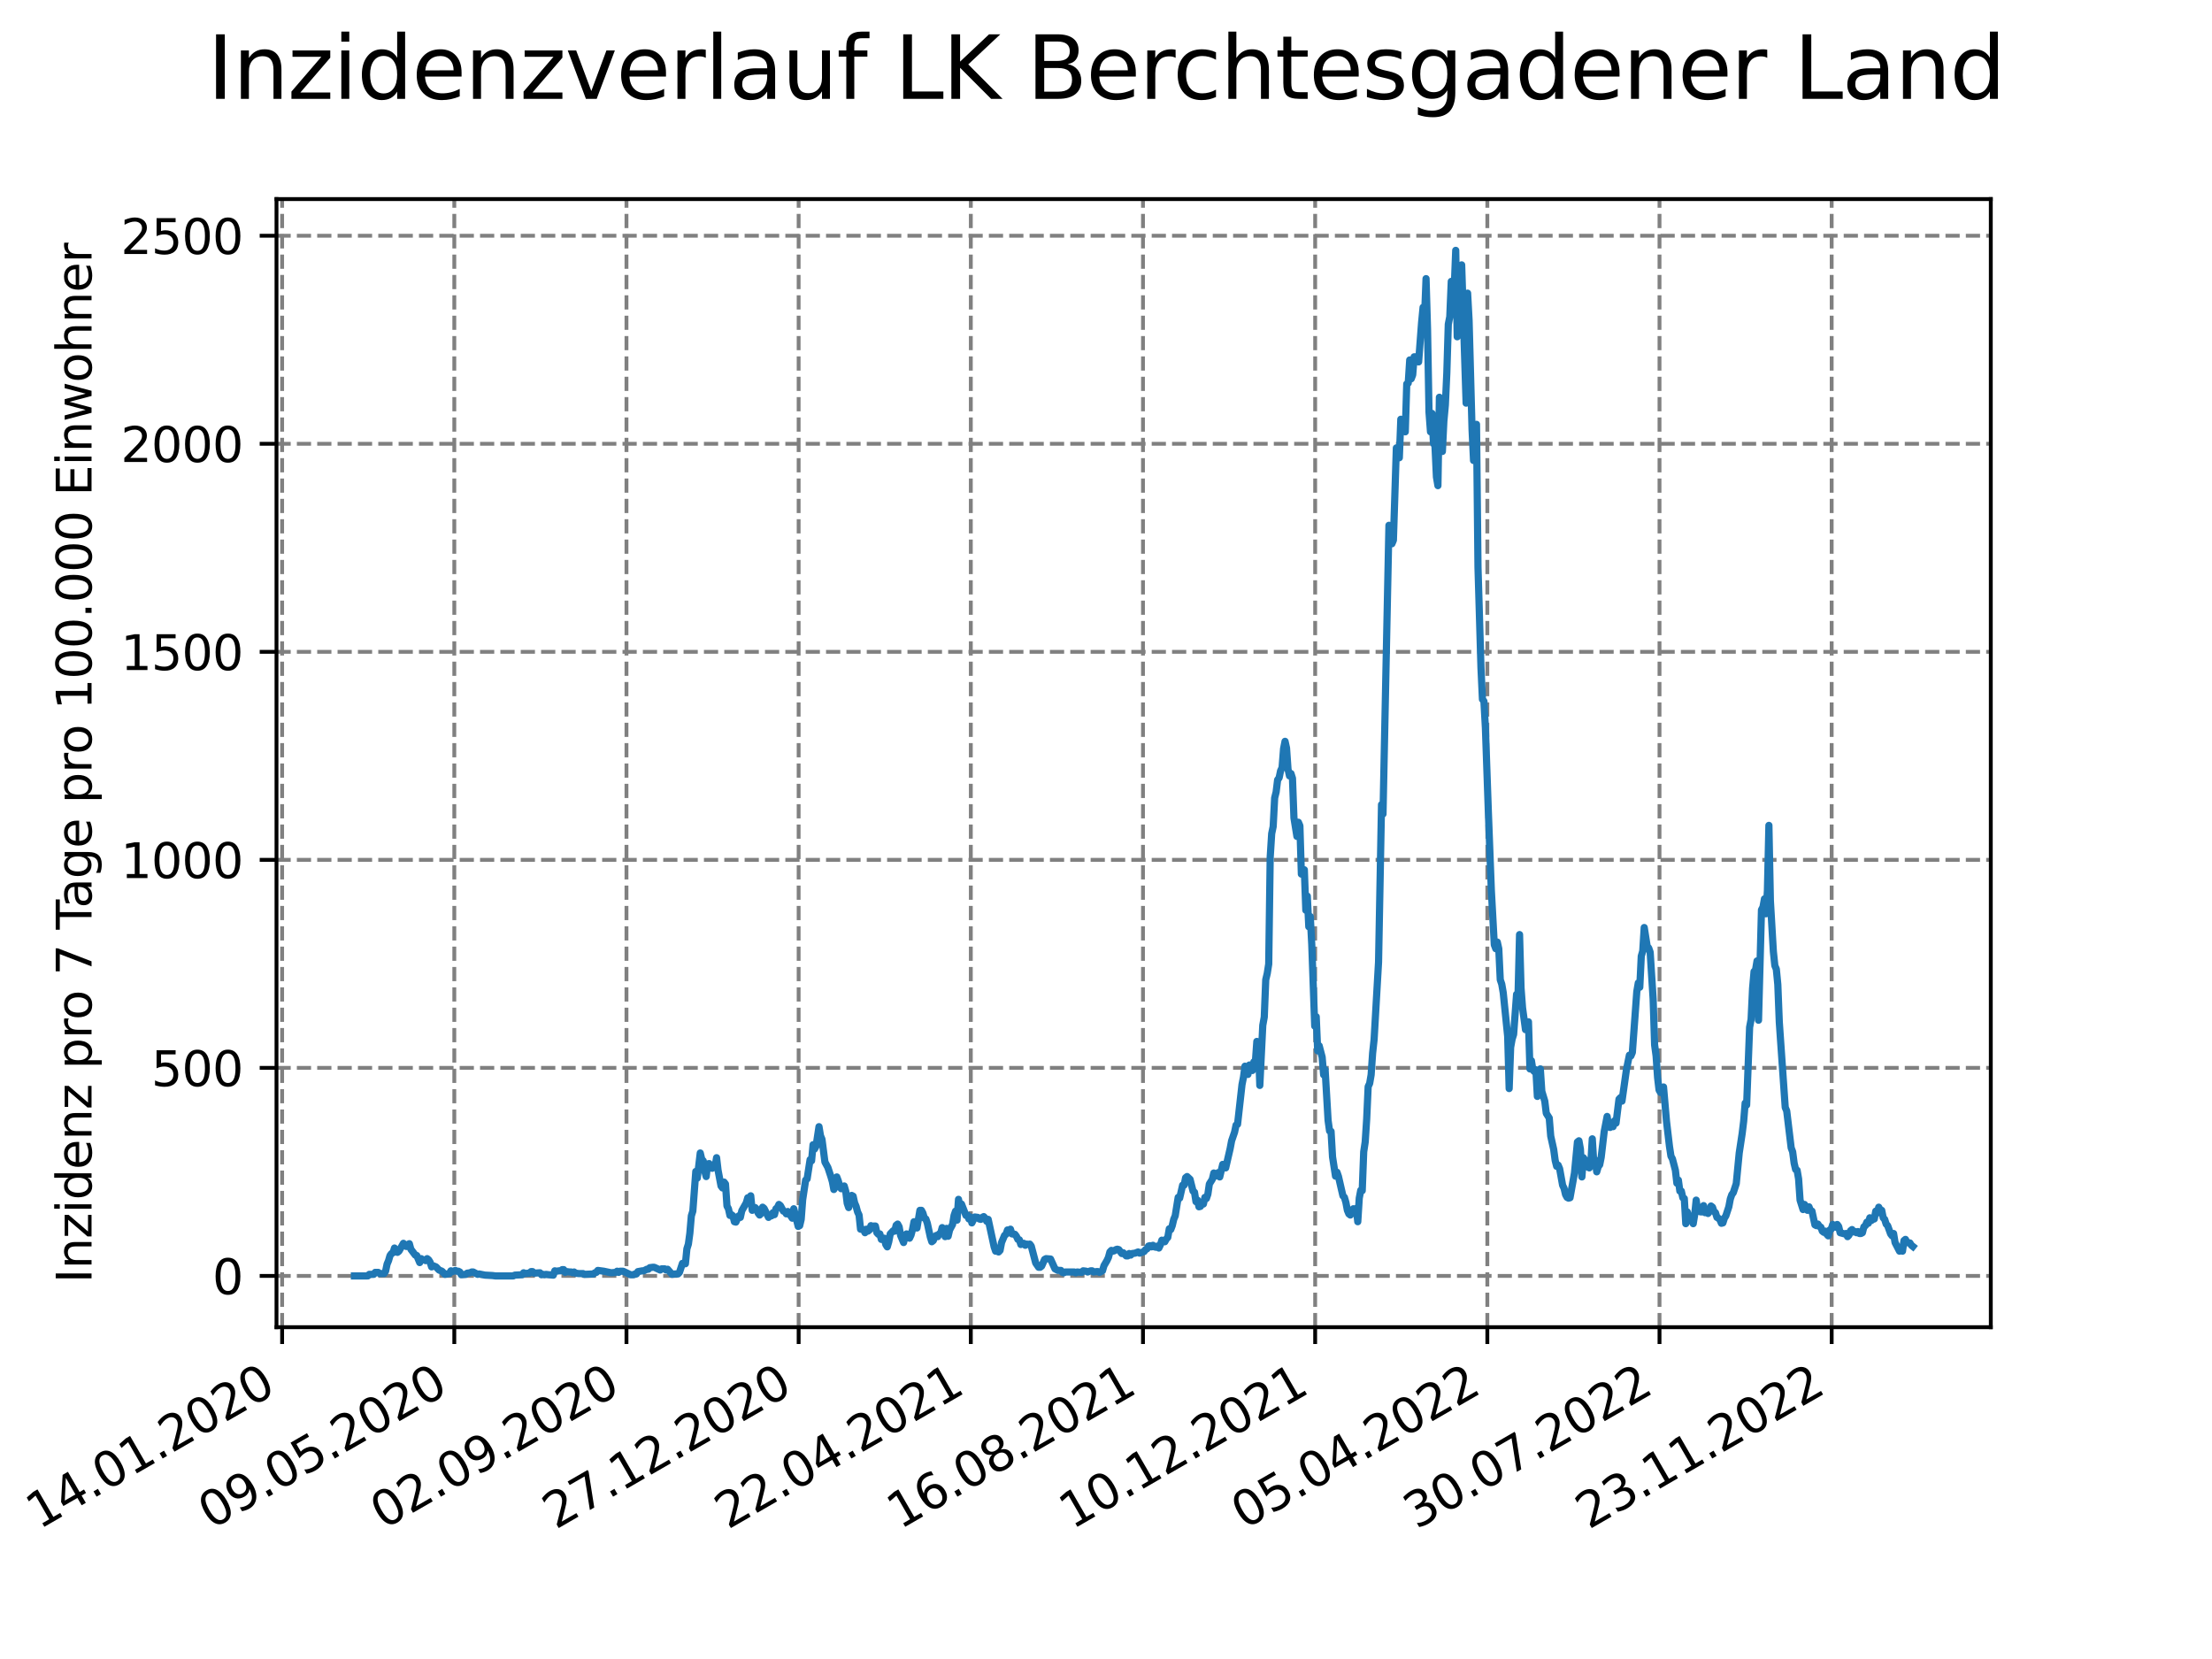 <?xml version="1.0" encoding="utf-8" standalone="no"?>
<!DOCTYPE svg PUBLIC "-//W3C//DTD SVG 1.1//EN"
  "http://www.w3.org/Graphics/SVG/1.1/DTD/svg11.dtd">
<svg xmlns:xlink="http://www.w3.org/1999/xlink" width="460.8pt" height="345.6pt" viewBox="0 0 460.8 345.6" xmlns="http://www.w3.org/2000/svg" version="1.1">
 <defs>
  <style type="text/css">*{stroke-linejoin: round; stroke-linecap: butt}</style>
 </defs>
 <g id="figure_1">
  <g id="patch_1">
   <path d="M 0 345.6 
L 460.8 345.6 
L 460.8 0 
L 0 0 
z
" style="fill: #ffffff"/>
  </g>
  <g id="axes_1">
   <g id="patch_2">
    <path d="M 57.6 276.48 
L 414.72 276.48 
L 414.72 41.472 
L 57.6 41.472 
z
" style="fill: #ffffff"/>
   </g>
   <g id="matplotlib.axis_1">
    <g id="xtick_1">
     <g id="line2d_1">
      <path d="M 58.772 276.48 
L 58.772 41.472 
" clip-path="url(#p7370168aea)" style="fill: none; stroke-dasharray: 2.96,1.28; stroke-dashoffset: 0; stroke: #808080; stroke-width: 0.8"/>
     </g>
     <g id="line2d_2">
      <defs>
       <path id="m47072ace1e" d="M 0 0 
L 0 3.5 
" style="stroke: #000000; stroke-width: 0.8"/>
      </defs>
      <g>
       <use xlink:href="#m47072ace1e" x="58.772" y="276.48" style="stroke: #000000; stroke-width: 0.8"/>
      </g>
     </g>
     <g id="text_1">
      <!-- 14.01.2020 -->
      <g transform="translate(8.147 318.689) rotate(-30) scale(0.1 -0.1)">
       <defs>
        <path id="DejaVuSans-31" d="M 794 531 
L 1825 531 
L 1825 4091 
L 703 3866 
L 703 4441 
L 1819 4666 
L 2450 4666 
L 2450 531 
L 3481 531 
L 3481 0 
L 794 0 
L 794 531 
z
" transform="scale(0.016)"/>
        <path id="DejaVuSans-34" d="M 2419 4116 
L 825 1625 
L 2419 1625 
L 2419 4116 
z
M 2253 4666 
L 3047 4666 
L 3047 1625 
L 3713 1625 
L 3713 1100 
L 3047 1100 
L 3047 0 
L 2419 0 
L 2419 1100 
L 313 1100 
L 313 1709 
L 2253 4666 
z
" transform="scale(0.016)"/>
        <path id="DejaVuSans-2e" d="M 684 794 
L 1344 794 
L 1344 0 
L 684 0 
L 684 794 
z
" transform="scale(0.016)"/>
        <path id="DejaVuSans-30" d="M 2034 4250 
Q 1547 4250 1301 3770 
Q 1056 3291 1056 2328 
Q 1056 1369 1301 889 
Q 1547 409 2034 409 
Q 2525 409 2770 889 
Q 3016 1369 3016 2328 
Q 3016 3291 2770 3770 
Q 2525 4250 2034 4250 
z
M 2034 4750 
Q 2819 4750 3233 4129 
Q 3647 3509 3647 2328 
Q 3647 1150 3233 529 
Q 2819 -91 2034 -91 
Q 1250 -91 836 529 
Q 422 1150 422 2328 
Q 422 3509 836 4129 
Q 1250 4750 2034 4750 
z
" transform="scale(0.016)"/>
        <path id="DejaVuSans-32" d="M 1228 531 
L 3431 531 
L 3431 0 
L 469 0 
L 469 531 
Q 828 903 1448 1529 
Q 2069 2156 2228 2338 
Q 2531 2678 2651 2914 
Q 2772 3150 2772 3378 
Q 2772 3750 2511 3984 
Q 2250 4219 1831 4219 
Q 1534 4219 1204 4116 
Q 875 4013 500 3803 
L 500 4441 
Q 881 4594 1212 4672 
Q 1544 4750 1819 4750 
Q 2544 4750 2975 4387 
Q 3406 4025 3406 3419 
Q 3406 3131 3298 2873 
Q 3191 2616 2906 2266 
Q 2828 2175 2409 1742 
Q 1991 1309 1228 531 
z
" transform="scale(0.016)"/>
       </defs>
       <use xlink:href="#DejaVuSans-31"/>
       <use xlink:href="#DejaVuSans-34" x="63.623"/>
       <use xlink:href="#DejaVuSans-2e" x="127.246"/>
       <use xlink:href="#DejaVuSans-30" x="159.033"/>
       <use xlink:href="#DejaVuSans-31" x="222.656"/>
       <use xlink:href="#DejaVuSans-2e" x="286.279"/>
       <use xlink:href="#DejaVuSans-32" x="318.066"/>
       <use xlink:href="#DejaVuSans-30" x="381.689"/>
       <use xlink:href="#DejaVuSans-32" x="445.312"/>
       <use xlink:href="#DejaVuSans-30" x="508.936"/>
      </g>
     </g>
    </g>
    <g id="xtick_2">
     <g id="line2d_3">
      <path d="M 94.639 276.48 
L 94.639 41.472 
" clip-path="url(#p7370168aea)" style="fill: none; stroke-dasharray: 2.96,1.28; stroke-dashoffset: 0; stroke: #808080; stroke-width: 0.8"/>
     </g>
     <g id="line2d_4">
      <g>
       <use xlink:href="#m47072ace1e" x="94.639" y="276.48" style="stroke: #000000; stroke-width: 0.8"/>
      </g>
     </g>
     <g id="text_2">
      <!-- 09.05.2020 -->
      <g transform="translate(44.014 318.689) rotate(-30) scale(0.1 -0.1)">
       <defs>
        <path id="DejaVuSans-39" d="M 703 97 
L 703 672 
Q 941 559 1184 500 
Q 1428 441 1663 441 
Q 2288 441 2617 861 
Q 2947 1281 2994 2138 
Q 2813 1869 2534 1725 
Q 2256 1581 1919 1581 
Q 1219 1581 811 2004 
Q 403 2428 403 3163 
Q 403 3881 828 4315 
Q 1253 4750 1959 4750 
Q 2769 4750 3195 4129 
Q 3622 3509 3622 2328 
Q 3622 1225 3098 567 
Q 2575 -91 1691 -91 
Q 1453 -91 1209 -44 
Q 966 3 703 97 
z
M 1959 2075 
Q 2384 2075 2632 2365 
Q 2881 2656 2881 3163 
Q 2881 3666 2632 3958 
Q 2384 4250 1959 4250 
Q 1534 4250 1286 3958 
Q 1038 3666 1038 3163 
Q 1038 2656 1286 2365 
Q 1534 2075 1959 2075 
z
" transform="scale(0.016)"/>
        <path id="DejaVuSans-35" d="M 691 4666 
L 3169 4666 
L 3169 4134 
L 1269 4134 
L 1269 2991 
Q 1406 3038 1543 3061 
Q 1681 3084 1819 3084 
Q 2600 3084 3056 2656 
Q 3513 2228 3513 1497 
Q 3513 744 3044 326 
Q 2575 -91 1722 -91 
Q 1428 -91 1123 -41 
Q 819 9 494 109 
L 494 744 
Q 775 591 1075 516 
Q 1375 441 1709 441 
Q 2250 441 2565 725 
Q 2881 1009 2881 1497 
Q 2881 1984 2565 2268 
Q 2250 2553 1709 2553 
Q 1456 2553 1204 2497 
Q 953 2441 691 2322 
L 691 4666 
z
" transform="scale(0.016)"/>
       </defs>
       <use xlink:href="#DejaVuSans-30"/>
       <use xlink:href="#DejaVuSans-39" x="63.623"/>
       <use xlink:href="#DejaVuSans-2e" x="127.246"/>
       <use xlink:href="#DejaVuSans-30" x="159.033"/>
       <use xlink:href="#DejaVuSans-35" x="222.656"/>
       <use xlink:href="#DejaVuSans-2e" x="286.279"/>
       <use xlink:href="#DejaVuSans-32" x="318.066"/>
       <use xlink:href="#DejaVuSans-30" x="381.689"/>
       <use xlink:href="#DejaVuSans-32" x="445.312"/>
       <use xlink:href="#DejaVuSans-30" x="508.936"/>
      </g>
     </g>
    </g>
    <g id="xtick_3">
     <g id="line2d_5">
      <path d="M 130.506 276.48 
L 130.506 41.472 
" clip-path="url(#p7370168aea)" style="fill: none; stroke-dasharray: 2.96,1.28; stroke-dashoffset: 0; stroke: #808080; stroke-width: 0.8"/>
     </g>
     <g id="line2d_6">
      <g>
       <use xlink:href="#m47072ace1e" x="130.506" y="276.48" style="stroke: #000000; stroke-width: 0.8"/>
      </g>
     </g>
     <g id="text_3">
      <!-- 02.09.2020 -->
      <g transform="translate(79.88 318.689) rotate(-30) scale(0.1 -0.1)">
       <use xlink:href="#DejaVuSans-30"/>
       <use xlink:href="#DejaVuSans-32" x="63.623"/>
       <use xlink:href="#DejaVuSans-2e" x="127.246"/>
       <use xlink:href="#DejaVuSans-30" x="159.033"/>
       <use xlink:href="#DejaVuSans-39" x="222.656"/>
       <use xlink:href="#DejaVuSans-2e" x="286.279"/>
       <use xlink:href="#DejaVuSans-32" x="318.066"/>
       <use xlink:href="#DejaVuSans-30" x="381.689"/>
       <use xlink:href="#DejaVuSans-32" x="445.312"/>
       <use xlink:href="#DejaVuSans-30" x="508.936"/>
      </g>
     </g>
    </g>
    <g id="xtick_4">
     <g id="line2d_7">
      <path d="M 166.372 276.48 
L 166.372 41.472 
" clip-path="url(#p7370168aea)" style="fill: none; stroke-dasharray: 2.96,1.28; stroke-dashoffset: 0; stroke: #808080; stroke-width: 0.8"/>
     </g>
     <g id="line2d_8">
      <g>
       <use xlink:href="#m47072ace1e" x="166.372" y="276.48" style="stroke: #000000; stroke-width: 0.8"/>
      </g>
     </g>
     <g id="text_4">
      <!-- 27.12.2020 -->
      <g transform="translate(115.747 318.689) rotate(-30) scale(0.1 -0.1)">
       <defs>
        <path id="DejaVuSans-37" d="M 525 4666 
L 3525 4666 
L 3525 4397 
L 1831 0 
L 1172 0 
L 2766 4134 
L 525 4134 
L 525 4666 
z
" transform="scale(0.016)"/>
       </defs>
       <use xlink:href="#DejaVuSans-32"/>
       <use xlink:href="#DejaVuSans-37" x="63.623"/>
       <use xlink:href="#DejaVuSans-2e" x="127.246"/>
       <use xlink:href="#DejaVuSans-31" x="159.033"/>
       <use xlink:href="#DejaVuSans-32" x="222.656"/>
       <use xlink:href="#DejaVuSans-2e" x="286.279"/>
       <use xlink:href="#DejaVuSans-32" x="318.066"/>
       <use xlink:href="#DejaVuSans-30" x="381.689"/>
       <use xlink:href="#DejaVuSans-32" x="445.312"/>
       <use xlink:href="#DejaVuSans-30" x="508.936"/>
      </g>
     </g>
    </g>
    <g id="xtick_5">
     <g id="line2d_9">
      <path d="M 202.239 276.48 
L 202.239 41.472 
" clip-path="url(#p7370168aea)" style="fill: none; stroke-dasharray: 2.96,1.28; stroke-dashoffset: 0; stroke: #808080; stroke-width: 0.8"/>
     </g>
     <g id="line2d_10">
      <g>
       <use xlink:href="#m47072ace1e" x="202.239" y="276.48" style="stroke: #000000; stroke-width: 0.8"/>
      </g>
     </g>
     <g id="text_5">
      <!-- 22.04.2021 -->
      <g transform="translate(151.614 318.689) rotate(-30) scale(0.1 -0.1)">
       <use xlink:href="#DejaVuSans-32"/>
       <use xlink:href="#DejaVuSans-32" x="63.623"/>
       <use xlink:href="#DejaVuSans-2e" x="127.246"/>
       <use xlink:href="#DejaVuSans-30" x="159.033"/>
       <use xlink:href="#DejaVuSans-34" x="222.656"/>
       <use xlink:href="#DejaVuSans-2e" x="286.279"/>
       <use xlink:href="#DejaVuSans-32" x="318.066"/>
       <use xlink:href="#DejaVuSans-30" x="381.689"/>
       <use xlink:href="#DejaVuSans-32" x="445.312"/>
       <use xlink:href="#DejaVuSans-31" x="508.936"/>
      </g>
     </g>
    </g>
    <g id="xtick_6">
     <g id="line2d_11">
      <path d="M 238.105 276.48 
L 238.105 41.472 
" clip-path="url(#p7370168aea)" style="fill: none; stroke-dasharray: 2.96,1.28; stroke-dashoffset: 0; stroke: #808080; stroke-width: 0.8"/>
     </g>
     <g id="line2d_12">
      <g>
       <use xlink:href="#m47072ace1e" x="238.105" y="276.48" style="stroke: #000000; stroke-width: 0.8"/>
      </g>
     </g>
     <g id="text_6">
      <!-- 16.08.2021 -->
      <g transform="translate(187.48 318.689) rotate(-30) scale(0.1 -0.1)">
       <defs>
        <path id="DejaVuSans-36" d="M 2113 2584 
Q 1688 2584 1439 2293 
Q 1191 2003 1191 1497 
Q 1191 994 1439 701 
Q 1688 409 2113 409 
Q 2538 409 2786 701 
Q 3034 994 3034 1497 
Q 3034 2003 2786 2293 
Q 2538 2584 2113 2584 
z
M 3366 4563 
L 3366 3988 
Q 3128 4100 2886 4159 
Q 2644 4219 2406 4219 
Q 1781 4219 1451 3797 
Q 1122 3375 1075 2522 
Q 1259 2794 1537 2939 
Q 1816 3084 2150 3084 
Q 2853 3084 3261 2657 
Q 3669 2231 3669 1497 
Q 3669 778 3244 343 
Q 2819 -91 2113 -91 
Q 1303 -91 875 529 
Q 447 1150 447 2328 
Q 447 3434 972 4092 
Q 1497 4750 2381 4750 
Q 2619 4750 2861 4703 
Q 3103 4656 3366 4563 
z
" transform="scale(0.016)"/>
        <path id="DejaVuSans-38" d="M 2034 2216 
Q 1584 2216 1326 1975 
Q 1069 1734 1069 1313 
Q 1069 891 1326 650 
Q 1584 409 2034 409 
Q 2484 409 2743 651 
Q 3003 894 3003 1313 
Q 3003 1734 2745 1975 
Q 2488 2216 2034 2216 
z
M 1403 2484 
Q 997 2584 770 2862 
Q 544 3141 544 3541 
Q 544 4100 942 4425 
Q 1341 4750 2034 4750 
Q 2731 4750 3128 4425 
Q 3525 4100 3525 3541 
Q 3525 3141 3298 2862 
Q 3072 2584 2669 2484 
Q 3125 2378 3379 2068 
Q 3634 1759 3634 1313 
Q 3634 634 3220 271 
Q 2806 -91 2034 -91 
Q 1263 -91 848 271 
Q 434 634 434 1313 
Q 434 1759 690 2068 
Q 947 2378 1403 2484 
z
M 1172 3481 
Q 1172 3119 1398 2916 
Q 1625 2713 2034 2713 
Q 2441 2713 2670 2916 
Q 2900 3119 2900 3481 
Q 2900 3844 2670 4047 
Q 2441 4250 2034 4250 
Q 1625 4250 1398 4047 
Q 1172 3844 1172 3481 
z
" transform="scale(0.016)"/>
       </defs>
       <use xlink:href="#DejaVuSans-31"/>
       <use xlink:href="#DejaVuSans-36" x="63.623"/>
       <use xlink:href="#DejaVuSans-2e" x="127.246"/>
       <use xlink:href="#DejaVuSans-30" x="159.033"/>
       <use xlink:href="#DejaVuSans-38" x="222.656"/>
       <use xlink:href="#DejaVuSans-2e" x="286.279"/>
       <use xlink:href="#DejaVuSans-32" x="318.066"/>
       <use xlink:href="#DejaVuSans-30" x="381.689"/>
       <use xlink:href="#DejaVuSans-32" x="445.312"/>
       <use xlink:href="#DejaVuSans-31" x="508.936"/>
      </g>
     </g>
    </g>
    <g id="xtick_7">
     <g id="line2d_13">
      <path d="M 273.972 276.48 
L 273.972 41.472 
" clip-path="url(#p7370168aea)" style="fill: none; stroke-dasharray: 2.96,1.28; stroke-dashoffset: 0; stroke: #808080; stroke-width: 0.8"/>
     </g>
     <g id="line2d_14">
      <g>
       <use xlink:href="#m47072ace1e" x="273.972" y="276.48" style="stroke: #000000; stroke-width: 0.8"/>
      </g>
     </g>
     <g id="text_7">
      <!-- 10.12.2021 -->
      <g transform="translate(223.347 318.689) rotate(-30) scale(0.1 -0.1)">
       <use xlink:href="#DejaVuSans-31"/>
       <use xlink:href="#DejaVuSans-30" x="63.623"/>
       <use xlink:href="#DejaVuSans-2e" x="127.246"/>
       <use xlink:href="#DejaVuSans-31" x="159.033"/>
       <use xlink:href="#DejaVuSans-32" x="222.656"/>
       <use xlink:href="#DejaVuSans-2e" x="286.279"/>
       <use xlink:href="#DejaVuSans-32" x="318.066"/>
       <use xlink:href="#DejaVuSans-30" x="381.689"/>
       <use xlink:href="#DejaVuSans-32" x="445.312"/>
       <use xlink:href="#DejaVuSans-31" x="508.936"/>
      </g>
     </g>
    </g>
    <g id="xtick_8">
     <g id="line2d_15">
      <path d="M 309.839 276.48 
L 309.839 41.472 
" clip-path="url(#p7370168aea)" style="fill: none; stroke-dasharray: 2.96,1.28; stroke-dashoffset: 0; stroke: #808080; stroke-width: 0.8"/>
     </g>
     <g id="line2d_16">
      <g>
       <use xlink:href="#m47072ace1e" x="309.839" y="276.48" style="stroke: #000000; stroke-width: 0.8"/>
      </g>
     </g>
     <g id="text_8">
      <!-- 05.04.2022 -->
      <g transform="translate(259.213 318.689) rotate(-30) scale(0.1 -0.1)">
       <use xlink:href="#DejaVuSans-30"/>
       <use xlink:href="#DejaVuSans-35" x="63.623"/>
       <use xlink:href="#DejaVuSans-2e" x="127.246"/>
       <use xlink:href="#DejaVuSans-30" x="159.033"/>
       <use xlink:href="#DejaVuSans-34" x="222.656"/>
       <use xlink:href="#DejaVuSans-2e" x="286.279"/>
       <use xlink:href="#DejaVuSans-32" x="318.066"/>
       <use xlink:href="#DejaVuSans-30" x="381.689"/>
       <use xlink:href="#DejaVuSans-32" x="445.312"/>
       <use xlink:href="#DejaVuSans-32" x="508.936"/>
      </g>
     </g>
    </g>
    <g id="xtick_9">
     <g id="line2d_17">
      <path d="M 345.705 276.48 
L 345.705 41.472 
" clip-path="url(#p7370168aea)" style="fill: none; stroke-dasharray: 2.96,1.28; stroke-dashoffset: 0; stroke: #808080; stroke-width: 0.8"/>
     </g>
     <g id="line2d_18">
      <g>
       <use xlink:href="#m47072ace1e" x="345.705" y="276.48" style="stroke: #000000; stroke-width: 0.8"/>
      </g>
     </g>
     <g id="text_9">
      <!-- 30.07.2022 -->
      <g transform="translate(295.08 318.689) rotate(-30) scale(0.1 -0.1)">
       <defs>
        <path id="DejaVuSans-33" d="M 2597 2516 
Q 3050 2419 3304 2112 
Q 3559 1806 3559 1356 
Q 3559 666 3084 287 
Q 2609 -91 1734 -91 
Q 1441 -91 1130 -33 
Q 819 25 488 141 
L 488 750 
Q 750 597 1062 519 
Q 1375 441 1716 441 
Q 2309 441 2620 675 
Q 2931 909 2931 1356 
Q 2931 1769 2642 2001 
Q 2353 2234 1838 2234 
L 1294 2234 
L 1294 2753 
L 1863 2753 
Q 2328 2753 2575 2939 
Q 2822 3125 2822 3475 
Q 2822 3834 2567 4026 
Q 2313 4219 1838 4219 
Q 1578 4219 1281 4162 
Q 984 4106 628 3988 
L 628 4550 
Q 988 4650 1302 4700 
Q 1616 4750 1894 4750 
Q 2613 4750 3031 4423 
Q 3450 4097 3450 3541 
Q 3450 3153 3228 2886 
Q 3006 2619 2597 2516 
z
" transform="scale(0.016)"/>
       </defs>
       <use xlink:href="#DejaVuSans-33"/>
       <use xlink:href="#DejaVuSans-30" x="63.623"/>
       <use xlink:href="#DejaVuSans-2e" x="127.246"/>
       <use xlink:href="#DejaVuSans-30" x="159.033"/>
       <use xlink:href="#DejaVuSans-37" x="222.656"/>
       <use xlink:href="#DejaVuSans-2e" x="286.279"/>
       <use xlink:href="#DejaVuSans-32" x="318.066"/>
       <use xlink:href="#DejaVuSans-30" x="381.689"/>
       <use xlink:href="#DejaVuSans-32" x="445.312"/>
       <use xlink:href="#DejaVuSans-32" x="508.936"/>
      </g>
     </g>
    </g>
    <g id="xtick_10">
     <g id="line2d_19">
      <path d="M 381.572 276.48 
L 381.572 41.472 
" clip-path="url(#p7370168aea)" style="fill: none; stroke-dasharray: 2.96,1.28; stroke-dashoffset: 0; stroke: #808080; stroke-width: 0.8"/>
     </g>
     <g id="line2d_20">
      <g>
       <use xlink:href="#m47072ace1e" x="381.572" y="276.48" style="stroke: #000000; stroke-width: 0.8"/>
      </g>
     </g>
     <g id="text_10">
      <!-- 23.11.2022 -->
      <g transform="translate(330.947 318.689) rotate(-30) scale(0.1 -0.1)">
       <use xlink:href="#DejaVuSans-32"/>
       <use xlink:href="#DejaVuSans-33" x="63.623"/>
       <use xlink:href="#DejaVuSans-2e" x="127.246"/>
       <use xlink:href="#DejaVuSans-31" x="159.033"/>
       <use xlink:href="#DejaVuSans-31" x="222.656"/>
       <use xlink:href="#DejaVuSans-2e" x="286.279"/>
       <use xlink:href="#DejaVuSans-32" x="318.066"/>
       <use xlink:href="#DejaVuSans-30" x="381.689"/>
       <use xlink:href="#DejaVuSans-32" x="445.312"/>
       <use xlink:href="#DejaVuSans-32" x="508.936"/>
      </g>
     </g>
    </g>
   </g>
   <g id="matplotlib.axis_2">
    <g id="ytick_1">
     <g id="line2d_21">
      <path d="M 57.6 265.798 
L 414.72 265.798 
" clip-path="url(#p7370168aea)" style="fill: none; stroke-dasharray: 2.96,1.28; stroke-dashoffset: 0; stroke: #808080; stroke-width: 0.8"/>
     </g>
     <g id="line2d_22">
      <defs>
       <path id="m7b3321e804" d="M 0 0 
L -3.5 0 
" style="stroke: #000000; stroke-width: 0.8"/>
      </defs>
      <g>
       <use xlink:href="#m7b3321e804" x="57.6" y="265.798" style="stroke: #000000; stroke-width: 0.8"/>
      </g>
     </g>
     <g id="text_11">
      <!-- 0 -->
      <g transform="translate(44.237 269.597) scale(0.1 -0.1)">
       <use xlink:href="#DejaVuSans-30"/>
      </g>
     </g>
    </g>
    <g id="ytick_2">
     <g id="line2d_23">
      <path d="M 57.6 222.46 
L 414.72 222.46 
" clip-path="url(#p7370168aea)" style="fill: none; stroke-dasharray: 2.96,1.28; stroke-dashoffset: 0; stroke: #808080; stroke-width: 0.8"/>
     </g>
     <g id="line2d_24">
      <g>
       <use xlink:href="#m7b3321e804" x="57.6" y="222.46" style="stroke: #000000; stroke-width: 0.8"/>
      </g>
     </g>
     <g id="text_12">
      <!-- 500 -->
      <g transform="translate(31.512 226.259) scale(0.1 -0.1)">
       <use xlink:href="#DejaVuSans-35"/>
       <use xlink:href="#DejaVuSans-30" x="63.623"/>
       <use xlink:href="#DejaVuSans-30" x="127.246"/>
      </g>
     </g>
    </g>
    <g id="ytick_3">
     <g id="line2d_25">
      <path d="M 57.6 179.122 
L 414.72 179.122 
" clip-path="url(#p7370168aea)" style="fill: none; stroke-dasharray: 2.96,1.28; stroke-dashoffset: 0; stroke: #808080; stroke-width: 0.8"/>
     </g>
     <g id="line2d_26">
      <g>
       <use xlink:href="#m7b3321e804" x="57.6" y="179.122" style="stroke: #000000; stroke-width: 0.8"/>
      </g>
     </g>
     <g id="text_13">
      <!-- 1000 -->
      <g transform="translate(25.15 182.921) scale(0.1 -0.1)">
       <use xlink:href="#DejaVuSans-31"/>
       <use xlink:href="#DejaVuSans-30" x="63.623"/>
       <use xlink:href="#DejaVuSans-30" x="127.246"/>
       <use xlink:href="#DejaVuSans-30" x="190.869"/>
      </g>
     </g>
    </g>
    <g id="ytick_4">
     <g id="line2d_27">
      <path d="M 57.6 135.784 
L 414.72 135.784 
" clip-path="url(#p7370168aea)" style="fill: none; stroke-dasharray: 2.96,1.28; stroke-dashoffset: 0; stroke: #808080; stroke-width: 0.8"/>
     </g>
     <g id="line2d_28">
      <g>
       <use xlink:href="#m7b3321e804" x="57.6" y="135.784" style="stroke: #000000; stroke-width: 0.8"/>
      </g>
     </g>
     <g id="text_14">
      <!-- 1500 -->
      <g transform="translate(25.15 139.583) scale(0.1 -0.1)">
       <use xlink:href="#DejaVuSans-31"/>
       <use xlink:href="#DejaVuSans-35" x="63.623"/>
       <use xlink:href="#DejaVuSans-30" x="127.246"/>
       <use xlink:href="#DejaVuSans-30" x="190.869"/>
      </g>
     </g>
    </g>
    <g id="ytick_5">
     <g id="line2d_29">
      <path d="M 57.6 92.446 
L 414.72 92.446 
" clip-path="url(#p7370168aea)" style="fill: none; stroke-dasharray: 2.96,1.28; stroke-dashoffset: 0; stroke: #808080; stroke-width: 0.8"/>
     </g>
     <g id="line2d_30">
      <g>
       <use xlink:href="#m7b3321e804" x="57.6" y="92.446" style="stroke: #000000; stroke-width: 0.8"/>
      </g>
     </g>
     <g id="text_15">
      <!-- 2000 -->
      <g transform="translate(25.15 96.245) scale(0.1 -0.1)">
       <use xlink:href="#DejaVuSans-32"/>
       <use xlink:href="#DejaVuSans-30" x="63.623"/>
       <use xlink:href="#DejaVuSans-30" x="127.246"/>
       <use xlink:href="#DejaVuSans-30" x="190.869"/>
      </g>
     </g>
    </g>
    <g id="ytick_6">
     <g id="line2d_31">
      <path d="M 57.6 49.108 
L 414.72 49.108 
" clip-path="url(#p7370168aea)" style="fill: none; stroke-dasharray: 2.96,1.28; stroke-dashoffset: 0; stroke: #808080; stroke-width: 0.8"/>
     </g>
     <g id="line2d_32">
      <g>
       <use xlink:href="#m7b3321e804" x="57.6" y="49.108" style="stroke: #000000; stroke-width: 0.8"/>
      </g>
     </g>
     <g id="text_16">
      <!-- 2500 -->
      <g transform="translate(25.15 52.907) scale(0.1 -0.1)">
       <use xlink:href="#DejaVuSans-32"/>
       <use xlink:href="#DejaVuSans-35" x="63.623"/>
       <use xlink:href="#DejaVuSans-30" x="127.246"/>
       <use xlink:href="#DejaVuSans-30" x="190.869"/>
      </g>
     </g>
    </g>
    <g id="text_17">
     <!-- Inzidenz pro 7 Tage pro 100.000 Einwohner -->
     <g transform="translate(19.07 267.301) rotate(-90) scale(0.1 -0.1)">
      <defs>
       <path id="DejaVuSans-49" d="M 628 4666 
L 1259 4666 
L 1259 0 
L 628 0 
L 628 4666 
z
" transform="scale(0.016)"/>
       <path id="DejaVuSans-6e" d="M 3513 2113 
L 3513 0 
L 2938 0 
L 2938 2094 
Q 2938 2591 2744 2837 
Q 2550 3084 2163 3084 
Q 1697 3084 1428 2787 
Q 1159 2491 1159 1978 
L 1159 0 
L 581 0 
L 581 3500 
L 1159 3500 
L 1159 2956 
Q 1366 3272 1645 3428 
Q 1925 3584 2291 3584 
Q 2894 3584 3203 3211 
Q 3513 2838 3513 2113 
z
" transform="scale(0.016)"/>
       <path id="DejaVuSans-7a" d="M 353 3500 
L 3084 3500 
L 3084 2975 
L 922 459 
L 3084 459 
L 3084 0 
L 275 0 
L 275 525 
L 2438 3041 
L 353 3041 
L 353 3500 
z
" transform="scale(0.016)"/>
       <path id="DejaVuSans-69" d="M 603 3500 
L 1178 3500 
L 1178 0 
L 603 0 
L 603 3500 
z
M 603 4863 
L 1178 4863 
L 1178 4134 
L 603 4134 
L 603 4863 
z
" transform="scale(0.016)"/>
       <path id="DejaVuSans-64" d="M 2906 2969 
L 2906 4863 
L 3481 4863 
L 3481 0 
L 2906 0 
L 2906 525 
Q 2725 213 2448 61 
Q 2172 -91 1784 -91 
Q 1150 -91 751 415 
Q 353 922 353 1747 
Q 353 2572 751 3078 
Q 1150 3584 1784 3584 
Q 2172 3584 2448 3432 
Q 2725 3281 2906 2969 
z
M 947 1747 
Q 947 1113 1208 752 
Q 1469 391 1925 391 
Q 2381 391 2643 752 
Q 2906 1113 2906 1747 
Q 2906 2381 2643 2742 
Q 2381 3103 1925 3103 
Q 1469 3103 1208 2742 
Q 947 2381 947 1747 
z
" transform="scale(0.016)"/>
       <path id="DejaVuSans-65" d="M 3597 1894 
L 3597 1613 
L 953 1613 
Q 991 1019 1311 708 
Q 1631 397 2203 397 
Q 2534 397 2845 478 
Q 3156 559 3463 722 
L 3463 178 
Q 3153 47 2828 -22 
Q 2503 -91 2169 -91 
Q 1331 -91 842 396 
Q 353 884 353 1716 
Q 353 2575 817 3079 
Q 1281 3584 2069 3584 
Q 2775 3584 3186 3129 
Q 3597 2675 3597 1894 
z
M 3022 2063 
Q 3016 2534 2758 2815 
Q 2500 3097 2075 3097 
Q 1594 3097 1305 2825 
Q 1016 2553 972 2059 
L 3022 2063 
z
" transform="scale(0.016)"/>
       <path id="DejaVuSans-20" transform="scale(0.016)"/>
       <path id="DejaVuSans-70" d="M 1159 525 
L 1159 -1331 
L 581 -1331 
L 581 3500 
L 1159 3500 
L 1159 2969 
Q 1341 3281 1617 3432 
Q 1894 3584 2278 3584 
Q 2916 3584 3314 3078 
Q 3713 2572 3713 1747 
Q 3713 922 3314 415 
Q 2916 -91 2278 -91 
Q 1894 -91 1617 61 
Q 1341 213 1159 525 
z
M 3116 1747 
Q 3116 2381 2855 2742 
Q 2594 3103 2138 3103 
Q 1681 3103 1420 2742 
Q 1159 2381 1159 1747 
Q 1159 1113 1420 752 
Q 1681 391 2138 391 
Q 2594 391 2855 752 
Q 3116 1113 3116 1747 
z
" transform="scale(0.016)"/>
       <path id="DejaVuSans-72" d="M 2631 2963 
Q 2534 3019 2420 3045 
Q 2306 3072 2169 3072 
Q 1681 3072 1420 2755 
Q 1159 2438 1159 1844 
L 1159 0 
L 581 0 
L 581 3500 
L 1159 3500 
L 1159 2956 
Q 1341 3275 1631 3429 
Q 1922 3584 2338 3584 
Q 2397 3584 2469 3576 
Q 2541 3569 2628 3553 
L 2631 2963 
z
" transform="scale(0.016)"/>
       <path id="DejaVuSans-6f" d="M 1959 3097 
Q 1497 3097 1228 2736 
Q 959 2375 959 1747 
Q 959 1119 1226 758 
Q 1494 397 1959 397 
Q 2419 397 2687 759 
Q 2956 1122 2956 1747 
Q 2956 2369 2687 2733 
Q 2419 3097 1959 3097 
z
M 1959 3584 
Q 2709 3584 3137 3096 
Q 3566 2609 3566 1747 
Q 3566 888 3137 398 
Q 2709 -91 1959 -91 
Q 1206 -91 779 398 
Q 353 888 353 1747 
Q 353 2609 779 3096 
Q 1206 3584 1959 3584 
z
" transform="scale(0.016)"/>
       <path id="DejaVuSans-54" d="M -19 4666 
L 3928 4666 
L 3928 4134 
L 2272 4134 
L 2272 0 
L 1638 0 
L 1638 4134 
L -19 4134 
L -19 4666 
z
" transform="scale(0.016)"/>
       <path id="DejaVuSans-61" d="M 2194 1759 
Q 1497 1759 1228 1600 
Q 959 1441 959 1056 
Q 959 750 1161 570 
Q 1363 391 1709 391 
Q 2188 391 2477 730 
Q 2766 1069 2766 1631 
L 2766 1759 
L 2194 1759 
z
M 3341 1997 
L 3341 0 
L 2766 0 
L 2766 531 
Q 2569 213 2275 61 
Q 1981 -91 1556 -91 
Q 1019 -91 701 211 
Q 384 513 384 1019 
Q 384 1609 779 1909 
Q 1175 2209 1959 2209 
L 2766 2209 
L 2766 2266 
Q 2766 2663 2505 2880 
Q 2244 3097 1772 3097 
Q 1472 3097 1187 3025 
Q 903 2953 641 2809 
L 641 3341 
Q 956 3463 1253 3523 
Q 1550 3584 1831 3584 
Q 2591 3584 2966 3190 
Q 3341 2797 3341 1997 
z
" transform="scale(0.016)"/>
       <path id="DejaVuSans-67" d="M 2906 1791 
Q 2906 2416 2648 2759 
Q 2391 3103 1925 3103 
Q 1463 3103 1205 2759 
Q 947 2416 947 1791 
Q 947 1169 1205 825 
Q 1463 481 1925 481 
Q 2391 481 2648 825 
Q 2906 1169 2906 1791 
z
M 3481 434 
Q 3481 -459 3084 -895 
Q 2688 -1331 1869 -1331 
Q 1566 -1331 1297 -1286 
Q 1028 -1241 775 -1147 
L 775 -588 
Q 1028 -725 1275 -790 
Q 1522 -856 1778 -856 
Q 2344 -856 2625 -561 
Q 2906 -266 2906 331 
L 2906 616 
Q 2728 306 2450 153 
Q 2172 0 1784 0 
Q 1141 0 747 490 
Q 353 981 353 1791 
Q 353 2603 747 3093 
Q 1141 3584 1784 3584 
Q 2172 3584 2450 3431 
Q 2728 3278 2906 2969 
L 2906 3500 
L 3481 3500 
L 3481 434 
z
" transform="scale(0.016)"/>
       <path id="DejaVuSans-45" d="M 628 4666 
L 3578 4666 
L 3578 4134 
L 1259 4134 
L 1259 2753 
L 3481 2753 
L 3481 2222 
L 1259 2222 
L 1259 531 
L 3634 531 
L 3634 0 
L 628 0 
L 628 4666 
z
" transform="scale(0.016)"/>
       <path id="DejaVuSans-77" d="M 269 3500 
L 844 3500 
L 1563 769 
L 2278 3500 
L 2956 3500 
L 3675 769 
L 4391 3500 
L 4966 3500 
L 4050 0 
L 3372 0 
L 2619 2869 
L 1863 0 
L 1184 0 
L 269 3500 
z
" transform="scale(0.016)"/>
       <path id="DejaVuSans-68" d="M 3513 2113 
L 3513 0 
L 2938 0 
L 2938 2094 
Q 2938 2591 2744 2837 
Q 2550 3084 2163 3084 
Q 1697 3084 1428 2787 
Q 1159 2491 1159 1978 
L 1159 0 
L 581 0 
L 581 4863 
L 1159 4863 
L 1159 2956 
Q 1366 3272 1645 3428 
Q 1925 3584 2291 3584 
Q 2894 3584 3203 3211 
Q 3513 2838 3513 2113 
z
" transform="scale(0.016)"/>
      </defs>
      <use xlink:href="#DejaVuSans-49"/>
      <use xlink:href="#DejaVuSans-6e" x="29.492"/>
      <use xlink:href="#DejaVuSans-7a" x="92.871"/>
      <use xlink:href="#DejaVuSans-69" x="145.361"/>
      <use xlink:href="#DejaVuSans-64" x="173.145"/>
      <use xlink:href="#DejaVuSans-65" x="236.621"/>
      <use xlink:href="#DejaVuSans-6e" x="298.145"/>
      <use xlink:href="#DejaVuSans-7a" x="361.523"/>
      <use xlink:href="#DejaVuSans-20" x="414.014"/>
      <use xlink:href="#DejaVuSans-70" x="445.801"/>
      <use xlink:href="#DejaVuSans-72" x="509.277"/>
      <use xlink:href="#DejaVuSans-6f" x="548.141"/>
      <use xlink:href="#DejaVuSans-20" x="609.322"/>
      <use xlink:href="#DejaVuSans-37" x="641.109"/>
      <use xlink:href="#DejaVuSans-20" x="704.732"/>
      <use xlink:href="#DejaVuSans-54" x="736.52"/>
      <use xlink:href="#DejaVuSans-61" x="781.104"/>
      <use xlink:href="#DejaVuSans-67" x="842.383"/>
      <use xlink:href="#DejaVuSans-65" x="905.859"/>
      <use xlink:href="#DejaVuSans-20" x="967.383"/>
      <use xlink:href="#DejaVuSans-70" x="999.17"/>
      <use xlink:href="#DejaVuSans-72" x="1062.646"/>
      <use xlink:href="#DejaVuSans-6f" x="1101.51"/>
      <use xlink:href="#DejaVuSans-20" x="1162.691"/>
      <use xlink:href="#DejaVuSans-31" x="1194.479"/>
      <use xlink:href="#DejaVuSans-30" x="1258.102"/>
      <use xlink:href="#DejaVuSans-30" x="1321.725"/>
      <use xlink:href="#DejaVuSans-2e" x="1385.348"/>
      <use xlink:href="#DejaVuSans-30" x="1417.135"/>
      <use xlink:href="#DejaVuSans-30" x="1480.758"/>
      <use xlink:href="#DejaVuSans-30" x="1544.381"/>
      <use xlink:href="#DejaVuSans-20" x="1608.004"/>
      <use xlink:href="#DejaVuSans-45" x="1639.791"/>
      <use xlink:href="#DejaVuSans-69" x="1702.975"/>
      <use xlink:href="#DejaVuSans-6e" x="1730.758"/>
      <use xlink:href="#DejaVuSans-77" x="1794.137"/>
      <use xlink:href="#DejaVuSans-6f" x="1875.924"/>
      <use xlink:href="#DejaVuSans-68" x="1937.105"/>
      <use xlink:href="#DejaVuSans-6e" x="2000.484"/>
      <use xlink:href="#DejaVuSans-65" x="2063.863"/>
      <use xlink:href="#DejaVuSans-72" x="2125.387"/>
     </g>
    </g>
   </g>
   <g id="line2d_33">
    <path d="M 73.833 265.798 
L 76.615 265.798 
L 76.925 265.471 
L 77.852 265.471 
L 78.161 265.061 
L 78.78 265.061 
L 79.089 265.307 
L 80.017 265.307 
L 80.326 264.816 
L 80.635 263.343 
L 80.944 262.607 
L 81.253 261.543 
L 81.563 261.134 
L 81.872 260.97 
L 82.181 259.988 
L 82.799 260.888 
L 83.109 260.643 
L 84.036 259.006 
L 84.655 259.661 
L 84.964 259.252 
L 85.273 259.088 
L 85.582 260.234 
L 86.51 261.461 
L 86.819 261.543 
L 87.437 263.016 
L 87.746 262.198 
L 88.056 262.443 
L 88.365 262.443 
L 88.674 262.607 
L 88.983 262.198 
L 89.292 262.443 
L 89.602 262.934 
L 89.911 263.916 
L 90.22 263.67 
L 90.838 263.916 
L 91.457 264.57 
L 92.075 264.816 
L 92.694 265.471 
L 93.621 265.307 
L 93.93 264.734 
L 94.24 264.898 
L 94.858 264.652 
L 95.167 264.816 
L 95.476 264.816 
L 95.786 264.98 
L 96.095 265.552 
L 97.022 265.471 
L 97.332 265.225 
L 97.95 265.143 
L 98.259 264.98 
L 98.568 264.98 
L 99.496 265.471 
L 99.805 265.389 
L 101.042 265.634 
L 102.588 265.716 
L 103.206 265.798 
L 106.917 265.798 
L 107.226 265.634 
L 108.772 265.552 
L 109.081 265.143 
L 109.39 265.307 
L 110.009 265.225 
L 110.318 265.225 
L 110.627 264.898 
L 110.936 264.898 
L 111.245 265.225 
L 112.482 265.143 
L 112.791 265.552 
L 113.1 265.471 
L 113.41 265.552 
L 113.719 265.471 
L 114.337 265.552 
L 115.265 265.634 
L 115.574 264.734 
L 115.883 264.816 
L 116.502 264.734 
L 116.811 264.734 
L 117.12 264.489 
L 117.429 264.489 
L 117.738 265.061 
L 118.048 264.898 
L 118.666 264.98 
L 118.975 264.98 
L 119.284 265.143 
L 119.594 264.98 
L 119.903 265.225 
L 120.521 265.307 
L 121.449 265.307 
L 121.758 265.471 
L 123.613 265.389 
L 123.922 265.143 
L 124.231 265.061 
L 124.541 264.652 
L 125.159 264.734 
L 125.777 264.816 
L 127.323 265.143 
L 128.251 265.061 
L 128.56 264.816 
L 128.869 265.061 
L 129.179 264.816 
L 129.797 264.816 
L 131.343 265.552 
L 131.961 265.552 
L 132.271 265.389 
L 132.58 265.389 
L 132.889 264.898 
L 133.817 264.734 
L 134.126 264.734 
L 134.744 264.407 
L 135.053 264.407 
L 135.362 264.08 
L 135.981 263.998 
L 136.29 263.998 
L 137.527 264.57 
L 137.836 264.325 
L 138.454 264.325 
L 138.764 264.57 
L 139.073 264.407 
L 140 265.471 
L 140.619 265.389 
L 141.237 265.389 
L 141.546 265.061 
L 142.165 263.179 
L 142.783 263.261 
L 143.092 260.152 
L 143.402 259.17 
L 143.711 256.879 
L 144.02 253.279 
L 144.329 252.297 
L 144.948 244.033 
L 145.257 245.424 
L 145.875 240.187 
L 146.184 241.496 
L 146.494 241.823 
L 146.803 243.951 
L 147.112 245.096 
L 147.421 242.478 
L 147.73 242.396 
L 148.349 243.378 
L 148.967 242.969 
L 149.276 241.169 
L 149.585 243.787 
L 150.204 247.06 
L 150.513 247.469 
L 150.822 246.242 
L 151.131 246.651 
L 151.441 251.233 
L 151.75 251.806 
L 152.059 253.197 
L 152.368 253.033 
L 152.677 253.279 
L 152.987 254.506 
L 153.296 254.588 
L 153.914 253.279 
L 154.223 253.606 
L 154.533 252.215 
L 155.46 250.578 
L 155.769 249.515 
L 156.079 249.76 
L 156.388 249.106 
L 156.697 252.133 
L 157.006 251.642 
L 157.315 251.56 
L 157.625 251.888 
L 157.934 252.706 
L 158.243 253.115 
L 158.552 252.788 
L 158.861 251.479 
L 159.17 251.724 
L 160.098 253.606 
L 160.407 253.197 
L 160.716 253.279 
L 161.026 252.624 
L 161.335 253.033 
L 161.644 251.806 
L 161.953 251.56 
L 162.262 250.906 
L 162.572 251.151 
L 163.19 252.297 
L 163.499 252.379 
L 163.808 252.87 
L 164.118 252.379 
L 165.045 253.77 
L 165.354 251.806 
L 166.282 255.488 
L 166.591 255.324 
L 166.9 254.015 
L 167.21 249.924 
L 167.828 245.833 
L 168.137 245.587 
L 168.756 241.578 
L 169.065 241.823 
L 169.374 238.468 
L 169.683 239.369 
L 169.992 238.796 
L 170.611 234.705 
L 170.92 236.586 
L 171.229 237.323 
L 171.847 242.069 
L 172.466 243.214 
L 173.084 245.096 
L 173.393 246.16 
L 173.703 247.796 
L 174.012 247.305 
L 174.321 245.178 
L 174.63 245.996 
L 174.939 247.142 
L 175.249 247.633 
L 175.558 247.633 
L 175.867 247.06 
L 176.176 248.124 
L 176.485 250.66 
L 176.795 251.56 
L 177.104 249.433 
L 177.413 249.024 
L 177.722 249.187 
L 178.031 250.578 
L 178.341 251.315 
L 178.65 252.46 
L 178.959 253.115 
L 179.268 256.061 
L 179.887 256.143 
L 180.196 256.797 
L 180.505 256.061 
L 180.814 256.47 
L 181.123 256.224 
L 181.433 255.324 
L 181.742 255.57 
L 182.051 255.406 
L 182.36 255.406 
L 182.669 256.797 
L 182.978 257.124 
L 183.288 257.043 
L 183.597 258.188 
L 183.906 257.943 
L 184.215 257.943 
L 184.524 259.252 
L 184.834 259.743 
L 185.143 258.679 
L 185.452 257.043 
L 186.07 256.388 
L 186.38 256.47 
L 186.689 255.242 
L 186.998 254.997 
L 187.307 255.57 
L 187.616 257.37 
L 188.235 258.843 
L 188.544 257.534 
L 188.853 257.043 
L 189.162 257.615 
L 189.472 257.943 
L 189.781 257.288 
L 190.09 256.143 
L 190.399 254.506 
L 190.708 255.733 
L 191.018 255.815 
L 191.636 252.133 
L 191.945 252.133 
L 192.254 252.706 
L 192.564 253.77 
L 192.873 253.933 
L 193.182 254.833 
L 193.8 257.697 
L 194.11 258.679 
L 194.419 258.434 
L 194.728 257.615 
L 195.037 257.37 
L 195.346 257.615 
L 195.655 257.043 
L 195.965 256.879 
L 196.274 255.733 
L 196.892 257.615 
L 197.201 255.897 
L 197.511 257.534 
L 197.82 256.224 
L 198.438 255.079 
L 198.747 253.197 
L 199.057 252.297 
L 199.366 254.179 
L 199.675 249.842 
L 199.984 251.315 
L 200.293 250.824 
L 201.221 253.197 
L 201.53 253.115 
L 201.839 253.933 
L 202.149 253.524 
L 202.458 254.752 
L 203.076 253.524 
L 203.695 253.606 
L 204.004 253.933 
L 204.313 254.015 
L 204.622 253.606 
L 204.931 253.442 
L 205.241 253.77 
L 205.55 254.424 
L 205.859 254.015 
L 207.096 259.743 
L 207.405 260.643 
L 207.714 260.643 
L 208.023 260.807 
L 208.332 260.479 
L 208.642 258.843 
L 209.26 257.37 
L 209.569 257.124 
L 209.878 256.224 
L 210.188 256.47 
L 210.497 256.061 
L 210.806 257.043 
L 211.424 257.124 
L 211.734 257.534 
L 212.043 258.188 
L 212.352 258.27 
L 212.661 259.252 
L 212.97 259.006 
L 213.28 259.006 
L 213.589 259.416 
L 213.898 259.17 
L 214.207 259.252 
L 214.516 259.17 
L 214.826 259.579 
L 215.753 263.098 
L 216.372 263.998 
L 216.681 263.998 
L 216.99 263.752 
L 217.608 262.361 
L 217.918 262.198 
L 218.845 262.279 
L 219.773 264.325 
L 220.391 264.652 
L 221.009 264.652 
L 221.319 265.061 
L 221.628 265.143 
L 221.937 264.98 
L 223.792 264.98 
L 224.101 265.143 
L 224.411 264.98 
L 225.338 265.061 
L 225.647 264.734 
L 226.266 264.816 
L 226.575 264.98 
L 227.193 264.734 
L 227.503 264.734 
L 227.812 264.98 
L 228.43 264.898 
L 228.739 264.898 
L 229.049 265.061 
L 229.667 264.734 
L 229.976 263.67 
L 230.594 262.607 
L 230.904 261.952 
L 231.213 260.807 
L 231.522 260.479 
L 231.831 260.643 
L 232.14 260.561 
L 232.45 260.316 
L 232.759 260.234 
L 233.068 260.316 
L 233.686 261.134 
L 233.996 260.97 
L 234.614 261.625 
L 234.923 261.625 
L 235.232 261.134 
L 235.542 261.461 
L 235.851 261.134 
L 236.469 261.052 
L 237.088 260.807 
L 237.397 261.052 
L 238.324 260.725 
L 238.634 260.316 
L 238.943 260.152 
L 239.252 259.579 
L 239.561 259.497 
L 239.87 259.743 
L 240.18 259.416 
L 240.489 259.743 
L 240.798 259.825 
L 241.107 259.579 
L 241.416 259.988 
L 241.726 259.334 
L 242.035 258.352 
L 242.344 258.679 
L 242.653 258.679 
L 242.962 258.106 
L 243.271 257.779 
L 243.581 255.979 
L 243.89 256.143 
L 244.199 255.324 
L 244.508 254.015 
L 244.817 253.279 
L 245.436 249.433 
L 245.745 249.597 
L 246.363 246.896 
L 246.673 246.896 
L 246.982 245.342 
L 247.291 245.096 
L 247.909 245.669 
L 248.528 248.124 
L 248.837 248.369 
L 249.146 250.333 
L 249.455 250.006 
L 249.765 251.397 
L 250.074 251.315 
L 250.383 250.742 
L 250.692 250.824 
L 251.001 249.433 
L 251.311 249.678 
L 251.62 248.778 
L 251.929 246.651 
L 252.547 245.669 
L 252.857 244.36 
L 253.166 245.014 
L 253.475 244.851 
L 253.784 244.278 
L 254.093 245.178 
L 254.712 242.56 
L 255.021 243.214 
L 255.33 243.296 
L 256.258 239.287 
L 256.567 237.65 
L 257.185 235.85 
L 257.494 234.377 
L 257.804 234.214 
L 258.731 225.949 
L 259.04 224.395 
L 259.35 222.104 
L 259.968 223.822 
L 260.277 221.858 
L 260.586 222.267 
L 260.896 223.004 
L 261.205 221.203 
L 261.514 221.285 
L 261.823 216.949 
L 262.132 217.276 
L 262.442 226.113 
L 263.06 213.594 
L 263.369 211.876 
L 263.678 204.102 
L 263.988 202.793 
L 264.297 200.829 
L 264.606 178.573 
L 264.915 173.663 
L 265.224 172.191 
L 265.534 166.217 
L 265.843 164.99 
L 266.152 162.454 
L 266.461 162.044 
L 266.77 160.572 
L 267.079 159.917 
L 267.389 155.989 
L 267.698 154.435 
L 268.007 155.826 
L 268.316 160.244 
L 268.625 161.635 
L 268.935 161.144 
L 269.244 162.126 
L 269.553 170.391 
L 270.171 174.236 
L 270.481 171.291 
L 270.79 172.027 
L 271.099 182.091 
L 271.408 181.928 
L 271.717 181.191 
L 272.027 189.619 
L 272.336 186.674 
L 272.645 193.056 
L 272.954 190.928 
L 273.263 196.738 
L 273.882 213.757 
L 274.191 211.794 
L 274.5 218.912 
L 274.809 217.849 
L 275.428 220.222 
L 275.737 223.904 
L 276.046 222.84 
L 276.665 233.395 
L 276.974 235.605 
L 277.283 235.686 
L 277.592 241.005 
L 278.21 245.014 
L 278.52 244.196 
L 278.829 245.096 
L 279.447 247.796 
L 279.756 249.106 
L 280.066 249.433 
L 280.375 250.497 
L 280.684 252.133 
L 280.993 252.87 
L 281.302 253.115 
L 281.921 251.806 
L 282.23 252.051 
L 282.539 251.724 
L 282.848 254.506 
L 283.158 249.597 
L 283.467 247.96 
L 283.776 248.042 
L 284.085 239.941 
L 284.394 237.896 
L 284.704 233.15 
L 285.013 226.358 
L 285.322 225.704 
L 285.631 223.904 
L 285.94 219.403 
L 286.25 216.54 
L 287.177 200.42 
L 287.796 167.608 
L 288.105 169.572 
L 289.342 109.431 
L 289.651 109.922 
L 289.96 113.277 
L 290.269 112.541 
L 290.887 93.312 
L 291.197 94.785 
L 291.506 95.357 
L 291.815 87.339 
L 292.124 88.893 
L 292.433 88.975 
L 292.743 89.957 
L 293.052 79.974 
L 293.361 79.811 
L 293.67 74.983 
L 293.979 78.911 
L 294.289 78.093 
L 294.598 74.329 
L 294.907 74.329 
L 295.216 75.229 
L 295.525 75.392 
L 296.144 67.21 
L 296.453 64.019 
L 296.762 66.064 
L 297.071 58.046 
L 297.381 68.601 
L 297.69 85.866 
L 297.999 89.957 
L 298.308 86.111 
L 298.617 92.412 
L 298.927 92.739 
L 299.236 99.367 
L 299.545 101.167 
L 299.854 82.757 
L 300.163 91.266 
L 300.473 94.048 
L 300.782 87.748 
L 301.091 84.393 
L 301.4 77.683 
L 301.709 67.537 
L 302.018 65.983 
L 302.328 58.618 
L 302.637 59.518 
L 302.946 60.009 
L 303.255 52.154 
L 303.564 70.156 
L 303.874 62.055 
L 304.492 55.182 
L 305.42 83.984 
L 305.729 61.073 
L 306.038 66.801 
L 306.656 89.466 
L 306.966 95.93 
L 307.275 88.484 
L 307.584 88.402 
L 307.893 118.187 
L 308.512 139.052 
L 308.821 145.68 
L 309.13 146.089 
L 309.439 151.653 
L 310.058 169.327 
L 310.676 185.528 
L 311.294 196.82 
L 311.604 197.638 
L 311.913 196.247 
L 312.222 197.638 
L 312.531 204.102 
L 312.84 205.002 
L 313.15 206.802 
L 314.077 215.885 
L 314.386 226.768 
L 314.695 218.176 
L 315.005 216.458 
L 315.314 215.476 
L 315.932 207.13 
L 316.241 207.13 
L 316.551 194.692 
L 316.86 205.82 
L 317.169 209.912 
L 317.787 214.494 
L 318.097 214.085 
L 318.406 212.857 
L 318.715 222.676 
L 319.024 220.958 
L 319.333 222.922 
L 319.643 223.249 
L 319.952 222.84 
L 320.261 228.404 
L 320.57 226.768 
L 320.879 222.676 
L 321.189 227.34 
L 321.807 229.386 
L 322.116 231.922 
L 322.735 232.904 
L 323.044 236.668 
L 323.662 239.45 
L 323.971 241.741 
L 324.281 242.969 
L 324.59 242.723 
L 324.899 243.46 
L 325.517 246.896 
L 325.826 247.551 
L 326.136 248.86 
L 326.445 249.433 
L 326.754 249.597 
L 327.063 249.515 
L 327.991 244.36 
L 328.609 237.896 
L 328.918 237.65 
L 329.228 239.369 
L 329.537 245.178 
L 329.846 241.169 
L 330.464 242.069 
L 330.774 243.132 
L 331.083 243.296 
L 331.392 242.396 
L 331.701 237.241 
L 332.01 242.151 
L 332.32 241.66 
L 332.629 244.114 
L 332.938 243.051 
L 333.247 242.641 
L 333.556 241.087 
L 334.175 235.768 
L 334.793 232.577 
L 335.102 234.623 
L 335.412 234.868 
L 335.721 234.459 
L 336.03 234.705 
L 336.339 233.477 
L 336.648 233.968 
L 337.267 228.977 
L 337.576 228.65 
L 337.885 229.386 
L 338.813 222.84 
L 339.431 219.812 
L 339.74 219.976 
L 340.049 219.24 
L 340.977 206.557 
L 341.286 204.757 
L 341.595 205.657 
L 341.905 199.193 
L 342.214 198.129 
L 342.523 193.22 
L 343.141 197.147 
L 343.451 197.474 
L 343.76 198.374 
L 344.378 208.112 
L 344.687 217.685 
L 344.997 219.976 
L 345.306 224.476 
L 345.615 227.095 
L 345.924 227.586 
L 346.233 227.177 
L 346.543 226.44 
L 347.161 233.559 
L 347.779 238.796 
L 348.089 240.841 
L 348.398 241.414 
L 349.016 243.787 
L 349.325 246.487 
L 349.634 245.833 
L 349.944 248.124 
L 350.253 248.124 
L 350.562 249.515 
L 350.871 249.678 
L 351.18 254.915 
L 351.49 252.46 
L 351.799 253.606 
L 352.108 253.688 
L 352.726 254.915 
L 353.036 253.033 
L 353.345 250.006 
L 353.654 252.215 
L 354.272 252.46 
L 354.582 252.46 
L 354.891 251.151 
L 355.2 252.624 
L 355.509 252.297 
L 355.818 252.788 
L 356.128 252.379 
L 356.437 251.233 
L 356.746 251.479 
L 357.055 252.379 
L 357.364 252.624 
L 357.674 253.606 
L 357.983 253.77 
L 358.292 254.097 
L 358.601 254.833 
L 358.91 254.752 
L 359.22 253.77 
L 359.529 253.279 
L 360.147 251.397 
L 360.456 249.76 
L 360.766 248.86 
L 361.075 248.451 
L 361.693 246.569 
L 362.311 240.187 
L 362.93 236.096 
L 363.239 233.559 
L 363.548 229.795 
L 363.857 230.204 
L 364.476 214.003 
L 364.785 212.366 
L 365.094 205.902 
L 365.403 202.384 
L 365.713 202.057 
L 366.022 200.175 
L 366.331 212.53 
L 366.949 189.537 
L 367.259 188.965 
L 367.568 187.246 
L 367.877 190.356 
L 368.186 185.528 
L 368.495 171.945 
L 368.805 187.655 
L 369.423 198.211 
L 369.732 201.157 
L 370.041 201.893 
L 370.351 205.084 
L 370.66 212.939 
L 371.897 230.695 
L 372.206 231.432 
L 373.133 239.123 
L 373.442 239.941 
L 373.752 242.314 
L 374.061 243.623 
L 374.37 243.787 
L 374.679 245.587 
L 374.988 250.006 
L 375.607 251.969 
L 375.916 250.906 
L 376.534 252.133 
L 376.844 251.397 
L 377.153 252.215 
L 377.462 252.297 
L 378.08 255.161 
L 378.39 255.324 
L 378.699 254.997 
L 379.008 255.488 
L 379.317 255.652 
L 379.626 256.47 
L 379.936 256.715 
L 380.245 256.47 
L 380.554 257.124 
L 380.863 257.452 
L 381.172 256.224 
L 381.482 256.061 
L 381.791 255.079 
L 382.409 255.652 
L 382.718 255.079 
L 383.028 255.488 
L 383.337 256.797 
L 384.264 257.043 
L 384.574 256.961 
L 384.883 257.615 
L 385.192 257.288 
L 385.501 256.388 
L 385.81 256.143 
L 386.119 256.633 
L 386.429 256.552 
L 386.738 256.797 
L 387.047 256.552 
L 387.356 256.961 
L 387.665 256.961 
L 387.975 256.797 
L 388.284 255.57 
L 388.593 255.324 
L 388.902 254.588 
L 389.211 254.833 
L 389.521 253.688 
L 389.83 254.261 
L 390.139 254.015 
L 390.448 253.933 
L 390.757 252.297 
L 391.067 252.706 
L 391.376 251.479 
L 391.685 252.051 
L 391.994 252.133 
L 392.303 253.688 
L 392.613 254.015 
L 392.922 254.997 
L 393.231 255.324 
L 393.849 257.043 
L 394.159 257.452 
L 394.468 256.961 
L 394.777 258.843 
L 395.705 260.643 
L 396.014 260.397 
L 396.323 260.643 
L 396.632 258.434 
L 396.941 258.188 
L 397.25 258.761 
L 397.56 258.925 
L 397.869 258.925 
L 398.178 259.416 
L 398.487 259.661 
L 398.487 259.661 
" clip-path="url(#p7370168aea)" style="fill: none; stroke: #1f77b4; stroke-width: 1.5; stroke-linecap: square"/>
   </g>
   <g id="patch_3">
    <path d="M 57.6 276.48 
L 57.6 41.472 
" style="fill: none; stroke: #000000; stroke-width: 0.8; stroke-linejoin: miter; stroke-linecap: square"/>
   </g>
   <g id="patch_4">
    <path d="M 414.72 276.48 
L 414.72 41.472 
" style="fill: none; stroke: #000000; stroke-width: 0.8; stroke-linejoin: miter; stroke-linecap: square"/>
   </g>
   <g id="patch_5">
    <path d="M 57.6 276.48 
L 414.72 276.48 
" style="fill: none; stroke: #000000; stroke-width: 0.8; stroke-linejoin: miter; stroke-linecap: square"/>
   </g>
   <g id="patch_6">
    <path d="M 57.6 41.472 
L 414.72 41.472 
" style="fill: none; stroke: #000000; stroke-width: 0.8; stroke-linejoin: miter; stroke-linecap: square"/>
   </g>
  </g>
  <g id="text_18">
   <!-- Inzidenzverlauf LK Berchtesgadener Land -->
   <g transform="translate(43.203 20.589) scale(0.18 -0.18)">
    <defs>
     <path id="DejaVuSans-76" d="M 191 3500 
L 800 3500 
L 1894 563 
L 2988 3500 
L 3597 3500 
L 2284 0 
L 1503 0 
L 191 3500 
z
" transform="scale(0.016)"/>
     <path id="DejaVuSans-6c" d="M 603 4863 
L 1178 4863 
L 1178 0 
L 603 0 
L 603 4863 
z
" transform="scale(0.016)"/>
     <path id="DejaVuSans-75" d="M 544 1381 
L 544 3500 
L 1119 3500 
L 1119 1403 
Q 1119 906 1312 657 
Q 1506 409 1894 409 
Q 2359 409 2629 706 
Q 2900 1003 2900 1516 
L 2900 3500 
L 3475 3500 
L 3475 0 
L 2900 0 
L 2900 538 
Q 2691 219 2414 64 
Q 2138 -91 1772 -91 
Q 1169 -91 856 284 
Q 544 659 544 1381 
z
M 1991 3584 
L 1991 3584 
z
" transform="scale(0.016)"/>
     <path id="DejaVuSans-66" d="M 2375 4863 
L 2375 4384 
L 1825 4384 
Q 1516 4384 1395 4259 
Q 1275 4134 1275 3809 
L 1275 3500 
L 2222 3500 
L 2222 3053 
L 1275 3053 
L 1275 0 
L 697 0 
L 697 3053 
L 147 3053 
L 147 3500 
L 697 3500 
L 697 3744 
Q 697 4328 969 4595 
Q 1241 4863 1831 4863 
L 2375 4863 
z
" transform="scale(0.016)"/>
     <path id="DejaVuSans-4c" d="M 628 4666 
L 1259 4666 
L 1259 531 
L 3531 531 
L 3531 0 
L 628 0 
L 628 4666 
z
" transform="scale(0.016)"/>
     <path id="DejaVuSans-4b" d="M 628 4666 
L 1259 4666 
L 1259 2694 
L 3353 4666 
L 4166 4666 
L 1850 2491 
L 4331 0 
L 3500 0 
L 1259 2247 
L 1259 0 
L 628 0 
L 628 4666 
z
" transform="scale(0.016)"/>
     <path id="DejaVuSans-42" d="M 1259 2228 
L 1259 519 
L 2272 519 
Q 2781 519 3026 730 
Q 3272 941 3272 1375 
Q 3272 1813 3026 2020 
Q 2781 2228 2272 2228 
L 1259 2228 
z
M 1259 4147 
L 1259 2741 
L 2194 2741 
Q 2656 2741 2882 2914 
Q 3109 3088 3109 3444 
Q 3109 3797 2882 3972 
Q 2656 4147 2194 4147 
L 1259 4147 
z
M 628 4666 
L 2241 4666 
Q 2963 4666 3353 4366 
Q 3744 4066 3744 3513 
Q 3744 3084 3544 2831 
Q 3344 2578 2956 2516 
Q 3422 2416 3680 2098 
Q 3938 1781 3938 1306 
Q 3938 681 3513 340 
Q 3088 0 2303 0 
L 628 0 
L 628 4666 
z
" transform="scale(0.016)"/>
     <path id="DejaVuSans-63" d="M 3122 3366 
L 3122 2828 
Q 2878 2963 2633 3030 
Q 2388 3097 2138 3097 
Q 1578 3097 1268 2742 
Q 959 2388 959 1747 
Q 959 1106 1268 751 
Q 1578 397 2138 397 
Q 2388 397 2633 464 
Q 2878 531 3122 666 
L 3122 134 
Q 2881 22 2623 -34 
Q 2366 -91 2075 -91 
Q 1284 -91 818 406 
Q 353 903 353 1747 
Q 353 2603 823 3093 
Q 1294 3584 2113 3584 
Q 2378 3584 2631 3529 
Q 2884 3475 3122 3366 
z
" transform="scale(0.016)"/>
     <path id="DejaVuSans-74" d="M 1172 4494 
L 1172 3500 
L 2356 3500 
L 2356 3053 
L 1172 3053 
L 1172 1153 
Q 1172 725 1289 603 
Q 1406 481 1766 481 
L 2356 481 
L 2356 0 
L 1766 0 
Q 1100 0 847 248 
Q 594 497 594 1153 
L 594 3053 
L 172 3053 
L 172 3500 
L 594 3500 
L 594 4494 
L 1172 4494 
z
" transform="scale(0.016)"/>
     <path id="DejaVuSans-73" d="M 2834 3397 
L 2834 2853 
Q 2591 2978 2328 3040 
Q 2066 3103 1784 3103 
Q 1356 3103 1142 2972 
Q 928 2841 928 2578 
Q 928 2378 1081 2264 
Q 1234 2150 1697 2047 
L 1894 2003 
Q 2506 1872 2764 1633 
Q 3022 1394 3022 966 
Q 3022 478 2636 193 
Q 2250 -91 1575 -91 
Q 1294 -91 989 -36 
Q 684 19 347 128 
L 347 722 
Q 666 556 975 473 
Q 1284 391 1588 391 
Q 1994 391 2212 530 
Q 2431 669 2431 922 
Q 2431 1156 2273 1281 
Q 2116 1406 1581 1522 
L 1381 1569 
Q 847 1681 609 1914 
Q 372 2147 372 2553 
Q 372 3047 722 3315 
Q 1072 3584 1716 3584 
Q 2034 3584 2315 3537 
Q 2597 3491 2834 3397 
z
" transform="scale(0.016)"/>
    </defs>
    <use xlink:href="#DejaVuSans-49"/>
    <use xlink:href="#DejaVuSans-6e" x="29.492"/>
    <use xlink:href="#DejaVuSans-7a" x="92.871"/>
    <use xlink:href="#DejaVuSans-69" x="145.361"/>
    <use xlink:href="#DejaVuSans-64" x="173.145"/>
    <use xlink:href="#DejaVuSans-65" x="236.621"/>
    <use xlink:href="#DejaVuSans-6e" x="298.145"/>
    <use xlink:href="#DejaVuSans-7a" x="361.523"/>
    <use xlink:href="#DejaVuSans-76" x="414.014"/>
    <use xlink:href="#DejaVuSans-65" x="473.193"/>
    <use xlink:href="#DejaVuSans-72" x="534.717"/>
    <use xlink:href="#DejaVuSans-6c" x="575.83"/>
    <use xlink:href="#DejaVuSans-61" x="603.613"/>
    <use xlink:href="#DejaVuSans-75" x="664.893"/>
    <use xlink:href="#DejaVuSans-66" x="728.271"/>
    <use xlink:href="#DejaVuSans-20" x="763.477"/>
    <use xlink:href="#DejaVuSans-4c" x="795.264"/>
    <use xlink:href="#DejaVuSans-4b" x="850.977"/>
    <use xlink:href="#DejaVuSans-20" x="916.553"/>
    <use xlink:href="#DejaVuSans-42" x="948.34"/>
    <use xlink:href="#DejaVuSans-65" x="1016.943"/>
    <use xlink:href="#DejaVuSans-72" x="1078.467"/>
    <use xlink:href="#DejaVuSans-63" x="1117.33"/>
    <use xlink:href="#DejaVuSans-68" x="1172.311"/>
    <use xlink:href="#DejaVuSans-74" x="1235.689"/>
    <use xlink:href="#DejaVuSans-65" x="1274.898"/>
    <use xlink:href="#DejaVuSans-73" x="1336.422"/>
    <use xlink:href="#DejaVuSans-67" x="1388.521"/>
    <use xlink:href="#DejaVuSans-61" x="1451.998"/>
    <use xlink:href="#DejaVuSans-64" x="1513.277"/>
    <use xlink:href="#DejaVuSans-65" x="1576.754"/>
    <use xlink:href="#DejaVuSans-6e" x="1638.277"/>
    <use xlink:href="#DejaVuSans-65" x="1701.656"/>
    <use xlink:href="#DejaVuSans-72" x="1763.18"/>
    <use xlink:href="#DejaVuSans-20" x="1804.293"/>
    <use xlink:href="#DejaVuSans-4c" x="1836.08"/>
    <use xlink:href="#DejaVuSans-61" x="1891.793"/>
    <use xlink:href="#DejaVuSans-6e" x="1953.072"/>
    <use xlink:href="#DejaVuSans-64" x="2016.451"/>
   </g>
  </g>
 </g>
 <defs>
  <clipPath id="p7370168aea">
   <rect x="57.6" y="41.472" width="357.12" height="235.008"/>
  </clipPath>
 </defs>
</svg>
